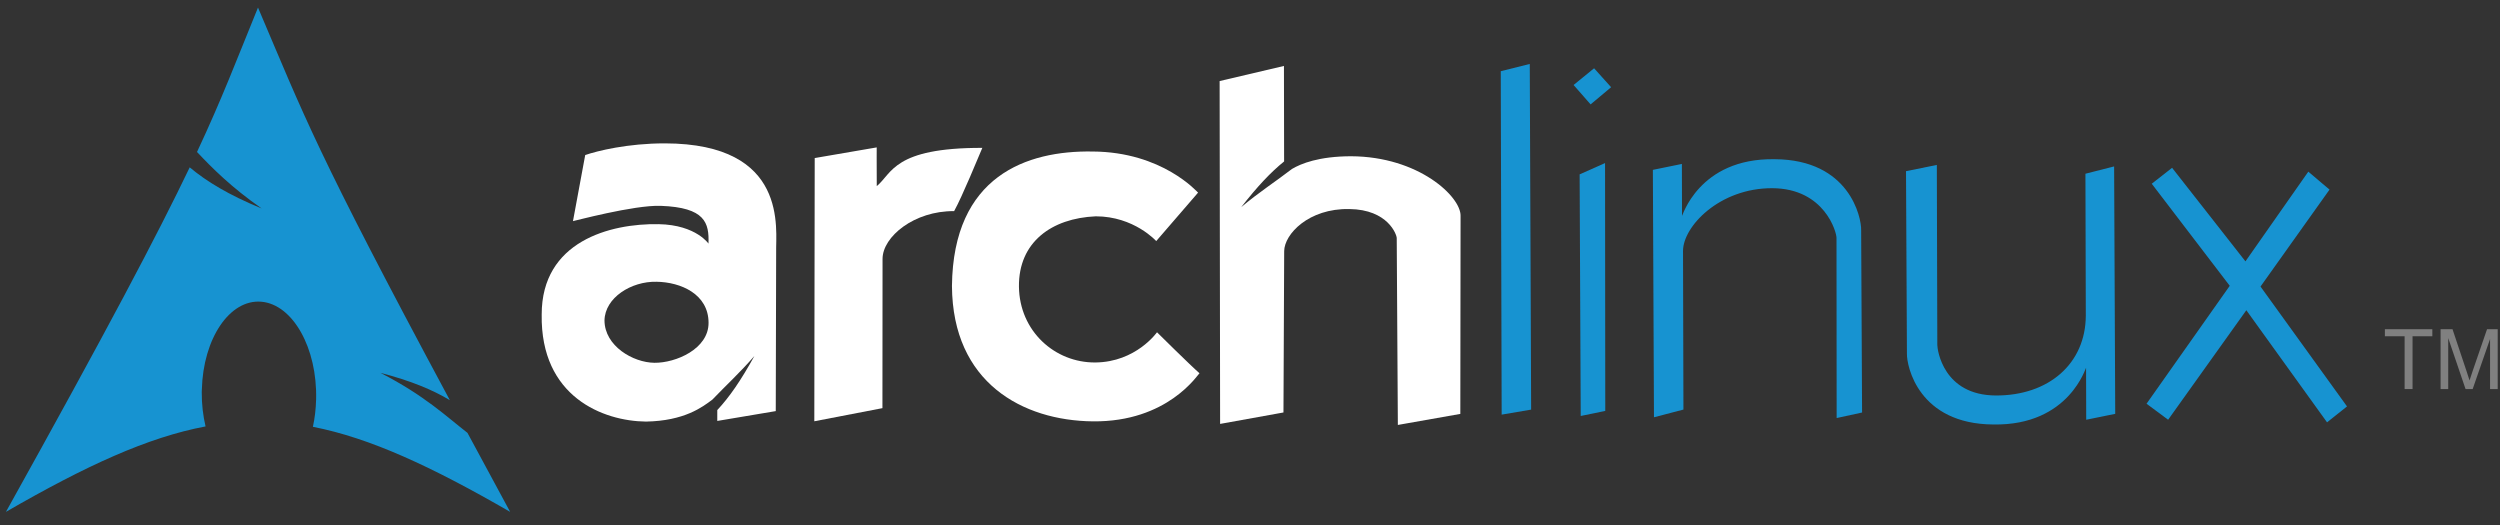 <svg xmlns="http://www.w3.org/2000/svg" xmlns:svg="http://www.w3.org/2000/svg" xmlns:xlink="http://www.w3.org/1999/xlink" id="svg2424" width="600" height="126" version="1.0"><rect width="100%" height="100%" fill="#333333" stroke="none"/><defs id="defs2426"><linearGradient id="path1082_2_" x1="112.499" x2="112.499" y1="6.137" y2="129.347" gradientTransform="translate(287,-83)" gradientUnits="userSpaceOnUse"><stop id="stop193" offset="0" style="stop-color:#fff;stop-opacity:0"/><stop id="stop195" offset="1" style="stop-color:#fff;stop-opacity:.275"/><midPointStop style="stop-color:#fff" id="midPointStop197" offset="0"/><midPointStop style="stop-color:#fff" id="midPointStop199" offset=".5"/><midPointStop style="stop-color:#000" id="midPointStop201" offset="1"/></linearGradient><linearGradient id="linearGradient2544" x1="541.335" x2="606.912" y1="104.507" y2="303.14" gradientTransform="matrix(-0.394,0,0,0.394,357.52,122.002)" gradientUnits="userSpaceOnUse" xlink:href="#path1082_2_"/><linearGradient id="linearGradient3388"><stop id="stop3390" offset="0" style="stop-color:#000;stop-opacity:0"/><stop id="stop3392" offset="1" style="stop-color:#000;stop-opacity:.371"/></linearGradient><linearGradient id="linearGradient4416" x1="490.723" x2="490.723" y1="237.724" y2="183.964" gradientTransform="matrix(0.749,0,0,0.749,-35.46,91.441)" gradientUnits="userSpaceOnUse" xlink:href="#linearGradient3388"/></defs><g id="layer1" transform="matrix(0.7,0,0,0.7,-37.867,-100.534)"><g id="g2424" transform="matrix(0.875,0,0,0.875,14.731,23.409)"><g id="g2809" transform="matrix(1.003,0,0,1.003,-35.474,-116.457)" style="fill:#fff;fill-opacity:1"><path id="path2284" d="m 339.969,309.094 c -14.471,-0.024 -26.481,2.944 -31.125,4.562 l -4.781,25.812 c -0.012,0.095 23.795,-6.349 34.281,-5.969 17.362,0.624 18.959,6.635 18.656,14.75 0.296,0.475 -4.479,-7.332 -19.5,-7.594 -18.95,-0.327 -45.693,6.709 -45.656,35.312 -0.511,32.174 24.034,41.639 40.75,41.812 15.028,-0.274 22.078,-5.691 25.938,-8.594 5.071,-5.302 10.873,-10.634 16.406,-17.031 -5.236,9.513 -9.775,16.09 -14.5,21.125 v 4.25 l 22.844,-3.844 0.156,-62.094 c -0.231,-8.788 5.041,-42.418 -43.469,-42.5 z m -3.281,54.062 c 9.469,0.13 20.328,4.797 20.344,16.031 0.049,10.218 -12.8,15.712 -21.156,15.625 -8.36,-0.087 -19.451,-6.57 -19.5,-16.531 0.16,-8.904 10.46,-15.354 20.312,-15.125 z" style="fill:#fff;fill-opacity:1;fill-rule:evenodd;stroke:none"/><path id="path2286" d="m 398.501,314.831 -0.155,102.827 26.612,-5.127 0.045,-58.302 c 0.006,-8.681 12.406,-18.825 27.963,-18.663 3.302,-5.974 9.509,-21.242 11.021,-24.715 -34.756,-0.083 -35.199,9.99 -41.244,14.945 -0.063,-9.453 -0.021,-15.127 -0.021,-15.127 l -24.22,4.162 z" style="fill:#fff;fill-opacity:1;fill-rule:evenodd;stroke:none"/><path id="path2288" d="m 548.269,328.331 c -0.257,-0.121 -13.879,-15.934 -41.266,-16.059 -25.652,-0.426 -54.426,9.519 -54.886,52.533 0.225,37.819 27.64,52.598 55.031,52.886 29.313,0.305 40.977,-18.329 41.676,-18.791 -3.498,-3.032 -16.598,-16.013 -16.598,-16.013 0,0 -8.182,11.651 -24.058,11.799 -15.879,0.151 -29.682,-12.273 -29.878,-29.609 -0.203,-17.336 12.689,-26.728 29.997,-27.487 14.985,-0.003 23.63,9.673 23.63,9.673 z" style="fill:#fff;fill-opacity:1;fill-rule:evenodd;stroke:none"/><path id="path2290" d="m 581.812,278.844 -25.125,5.906 0.188,133.938 24.75,-4.469 0.281,-63.031 c 0.053,-6.609 9.561,-16.759 25.438,-16.438 15.18,0.158 18.572,10.118 18.531,11.375 l 0.438,72.969 24.406,-4.312 0.094,-77.375 c 0.161,-7.445 -16.308,-23.17 -42.781,-23.281 -12.581,0.02 -19.548,2.868 -23.094,4.969 -6.067,4.686 -13,9.175 -19.812,14.906 6.298,-8.091 11.586,-13.685 16.75,-17.844 l -0.062,-37.312 z" style="fill:#fff;fill-opacity:1;fill-rule:evenodd;stroke:none"/></g><g id="g5326" transform="matrix(1.485,0,0.021,1.485,24.81,-769.961)" style="fill:#1793d1;fill-opacity:1;stroke:none"><path id="path2292" d="m 400.676,629.796 7.682,-1.916 -0.929,91.208 -7.796,1.324 z" style="fill:#1793d1;fill-opacity:1;fill-rule:evenodd;stroke:none"/><path id="path2294" d="m 421.103,657.018 6.751,-2.987 -0.868,65.399 -6.498,1.339 z m -1.261,-23.583 5.472,-4.415 4.423,5 -5.476,4.532 z" style="fill:#1793d1;fill-opacity:1;fill-rule:evenodd;stroke:none"/><path id="path2296" d="m 440.443,655.826 7.678,-1.562 -0.157,13.672 c -0.007,0.587 4.419,-15.274 24.685,-14.921 19.68,0.11 22.684,15.346 22.529,18.762 l -0.438,48.078 -6.73,1.456 0.633,-47.489 c 0.097,-1.387 -2.881,-13.114 -16.789,-13.158 -13.905,-0.04 -23.684,10.1 -23.758,16.579 l -0.481,41.835 -7.804,2.031 z" style="fill:#1793d1;fill-opacity:1;fill-rule:evenodd;stroke:none"/><path id="path2298" d="m 561.533,720.202 -7.678,1.562 0.157,-13.672 c 0.007,-0.587 -4.422,15.274 -24.685,14.921 -19.68,-0.109 -22.684,-15.346 -22.529,-18.762 l 0.438,-48.079 8.157,-1.642 -0.546,47.49 c -0.015,1.297 1.368,13.3 15.276,13.343 13.905,0.041 23.766,-8.374 24.015,-21.044 l 0.431,-37.469 7.598,-1.932 z" style="fill:#1793d1;fill-opacity:1;fill-rule:evenodd;stroke:none"/><path id="path2300" d="m 577.455,655.287 -5.427,4.2 20.199,26.933 -22.391,31.116 5.635,4.226 21.044,-28.897 20.878,29.582 5.327,-4.201 -22.376,-31.629 18.57,-25.578 -5.532,-4.734 -16.921,23.668 z" style="fill:#1793d1;fill-opacity:1;fill-rule:evenodd;stroke:none"/></g><path id="path2518" d="m 146.077,140.346 c -8.795,21.564 -14.1,35.669 -23.893,56.592 6.004,6.364 13.374,13.776 25.342,22.146 -12.867,-5.295 -21.644,-10.611 -28.203,-16.127 -12.533,26.151 -32.167,63.402 -72.013,134.996 31.317,-18.08 55.594,-29.226 78.218,-33.48 -0.972,-4.178 -1.524,-8.698 -1.486,-13.414 l 0.037,-1.003 c 0.497,-20.064 10.934,-35.493 23.298,-34.446 12.364,1.048 21.974,18.172 21.478,38.236 -0.093,3.775 -0.519,7.407 -1.263,10.776 22.379,4.378 46.396,15.496 77.289,33.331 -6.092,-11.215 -11.529,-21.325 -16.721,-30.953 -8.179,-6.339 -16.71,-14.59 -34.111,-23.521 11.961,3.108 20.525,6.694 27.2,10.702 -52.793,-98.29 -57.068,-111.351 -75.171,-153.835 z" style="fill:#1793d1;fill-opacity:1;fill-rule:evenodd;stroke:none;stroke-width:1.189"/><g id="text2634" transform="matrix(3.881,0,0,3.881,-1673.093,-734.121)" style="font-style:normal;font-weight:400;font-size:8.441px;font-family:'DejaVu Sans Mono';fill:gray;fill-opacity:1;stroke:none"><path id="path3660" d="m 685.467,263.836 v -5.329 h -1.991 v -0.713 h 4.79 v 0.713 h -1.999 v 5.329 h -0.8" style="fill:gray;fill-opacity:1"/><path id="path3662" d="m 689.098,263.836 v -6.043 h 1.204 l 1.43,4.278 c 0.132,0.398 0.228,0.697 0.289,0.894 0.069,-0.22 0.176,-0.543 0.322,-0.969 l 1.447,-4.204 h 1.076 v 6.043 h -0.771 v -5.057 l -1.756,5.057 h -0.721 l -1.748,-5.144 v 5.144 h -0.771" style="fill:gray;fill-opacity:1"/></g></g></g></svg>